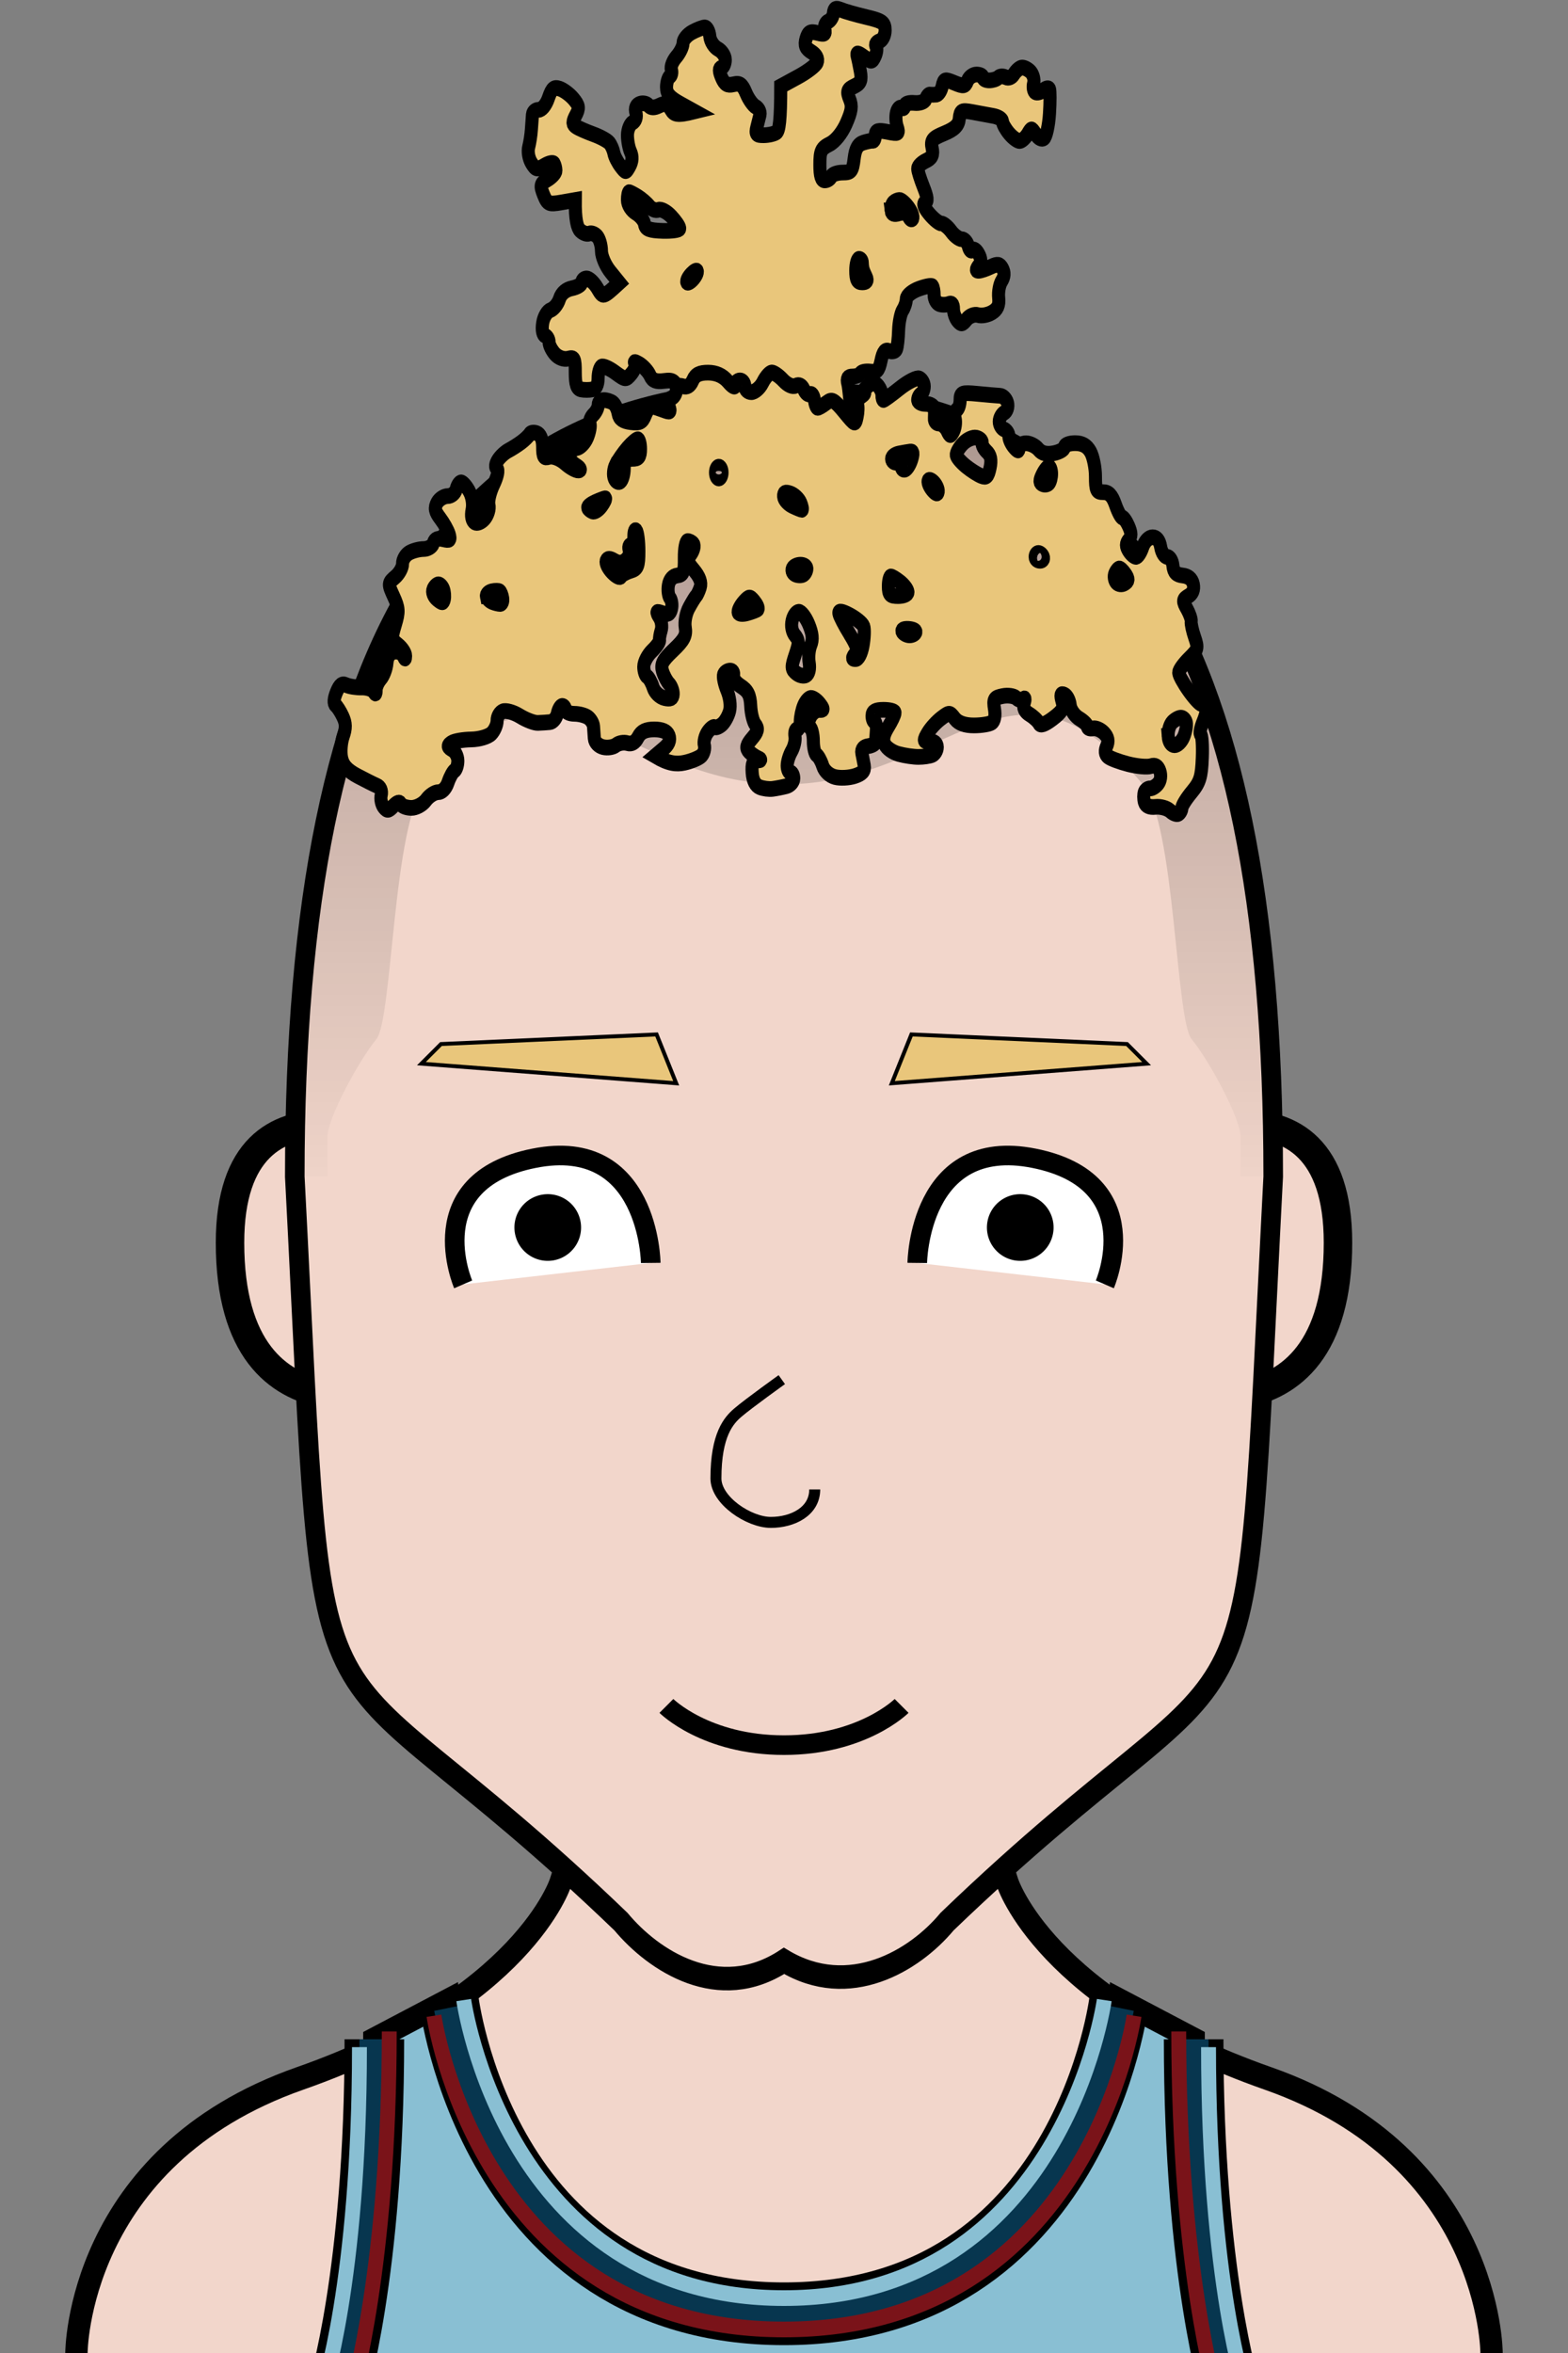 <svg xmlns="http://www.w3.org/2000/svg" version="1.2" baseProfile="tiny" width="100%" height="100%" viewBox="0 0 400 600" preserveAspectRatio="xMinYMin meet">
<rect x="0" y="0" width="400" height="600" fill="#808080" stroke="none"/>
<g transform="scale(0.95 1) translate(10.526 0)">
<path fill="#f2d6cb" stroke="#000" stroke-width="6" d="M10 600s0-50 60-70 70-50 70-50l60-180 60 180s10 30 70 50 60 70 60 70" class="body"/>
</g>
<g transform="scale(0.95 1) translate(10.526 0)">
<path fill="#89bfd3" stroke="#000" stroke-width="6" d="M80 610s10-30 10-90l20-10s10 80 90 80 90-80 90-80l20 10c0 60 10 90 10 90z" class="jersey"/><path fill="none" stroke="#000" stroke-width="16" d="M90 520c0 60-10 90-10 90m230-90c0 60 10 90 10 90M110 510s10 80 90 80 90-80 90-80" class="outline"/><path fill="none" stroke="#07364f" stroke-width="8" d="M90 520c0 60-10 90-10 90m230-90c0 60 10 90 10 90m-210-98s15 78 90 78 90-78 90-78" class="stripe-accent"/><path fill="none" stroke="#89bfd3" stroke-width="4" d="M86 522c0 60-10 88-10 88m238-88c0 60 10 88 10 88M114 510s11 76 86 76 86-76 86-76" class="stripe-primary"/><path fill="none" stroke="#7a1319" stroke-width="4" d="M94 518c0 60-10 92-10 92m222-92c0 60 10 92 10 92m-210-96s12 80 94 80 94-80 94-80" class="stripe-secondary"/>
</g>
<g transform="translate(32 293.3) scale(1.21 1.21) translate(-3.992 -5.502) translate(23.04 -3)">
<path fill="#f2d6cb" stroke="#000" stroke-width="6" d="M43 8S3-12 3 28c0 45 40 30 40 30z"/>
</g>
<g transform="translate(322 293.3) scale(-1.21 1.21) translate(-42.008 -5.502) translate(23.04 -3)">
<path fill="#f2d6cb" stroke="#000" stroke-width="6" d="M43 8S3-12 3 28c0 45 40 30 40 30z"/>
</g>
<g transform="scale(0.832 1) translate(40.385 0)">
<path fill="#f2d6cb" stroke="#000" stroke-width="6" d="M200 100c100 0 150 60 150 200-10 160 0 110-100 190-10 10-30 20-50 10-20 10.9-40 0-50-10-100-80-90-30-100-190 0-140 50-200 150-200Z" class="head"/><path fill="rgba(0,0,0,0)" d="M200 410c30 0 50 10 50 10 30 0 90-15 90-120h10c-10 160 0 110-100 190-10 10-30 20-50 10-20 10-38.96-1.17-50-10-100-80-90-30-100-190h10c0 105 60 120 90 120 0 0 20-10 50-10" class="faceShave"/><path fill="rgba(0,0,0,0)" d="M60 300H50c0-140 50-200 150-200s150 60 150 200h-10v-10c0-5-10-20-15-25s-5-55-15-65c-40-40-60 0-110 0s-70-40-110 0c-10 10-10 60-15 65s-15 20-15 25z" class="headShave"/>
</g>
<g transform="translate(109.235 289.969) rotate(-6 30.765 20.031)">
<path d="M55.37 34.72S58.4 2.3 28.53 5.07C-1.35 7.83 7.21 35.16 7.21 35.16" style="fill:#fff;stroke:#000;stroke-width:5"/><path d="M30.74 28.97c-3.31.3-6.22-2.12-6.53-5.43a5.985 5.985 0 0 1 5.42-6.52 5.987 5.987 0 0 1 6.53 5.42c.3 3.3-2.12 6.22-5.42 6.53Z" style="fill:#000;stroke:#000;stroke-width:5"/>
</g>
<g transform="translate(229.235 289.969) rotate(6 30.765 20.031) scale(-1 1) translate(-61.53 0)">
<path d="M55.37 34.72S58.4 2.3 28.53 5.07C-1.35 7.83 7.21 35.16 7.21 35.16" style="fill:#fff;stroke:#000;stroke-width:5"/><path d="M30.74 28.97c-3.31.3-6.22-2.12-6.53-5.43a5.985 5.985 0 0 1 5.42-6.52 5.987 5.987 0 0 1 6.53 5.42c.3 3.3-2.12 6.22-5.42 6.53Z" style="fill:#000;stroke:#000;stroke-width:5"/>
</g>
<g transform="translate(-127.5 -8.775) rotate(0 267.5 278.775)">
<path fill="#e9c67b" stroke="#000" d="m235 280 65 5-5-12.45-55 2.45z"/>
</g>
<g transform="translate(-7.5 -8.775) rotate(0 267.5 278.775) scale(-1 1) translate(-535 0)">
<path fill="#e9c67b" stroke="#000" d="m235 280 65 5-5-12.45-55 2.45z"/>
</g>
<g transform="translate(0 5)">
<path d="M170 430s10 10 30 10 30-10 30-10" style="fill:none;stroke:#000;stroke-width:5"/>
</g>
<g transform="translate(140.995 319.5) scale(0.56 0.56) translate(46.361 39.679)">
<path fill="#f2d6cb" stroke="#000" stroke-width="5" d="M58 18S43 28.72 38 33c-4.17 3.57-10 10-10 30 0 10 15 20 25 20s20-5 20-15" class="nose"/><path d="m84.99 55.01 5-.02.02 5-5 .02z" style="fill:none"/>
</g>
<g transform="scale(0.832 1) translate(40.385 0)">
<defs><linearGradient id="a" x1="200" x2="200" y1="100" y2="310" gradientUnits="userSpaceOnUse"><stop offset="0" stop-color="rgba(0,0,0,.3)"/><stop offset="1" stop-color="rgba(0,0,0,0)"/></linearGradient></defs><path d="M60 300H50c0-140 50-200 150-200s150 60 150 200h-10v-10c0-5-10-20-15-25s-5-55-15-65c-40-40-60 0-110 0s-70-40-110 0c-10 10-10 60-15 65s-15 20-15 25z" style="fill:url(#a);stroke:none"/><path fill="#e9c67b" fill-rule="evenodd" stroke="#000" stroke-width="4" d="M217.4 2.49c1.16.4 4.69 1.24 7.86 1.87 4.97.98 5.76 1.45 5.75 3.39-.01 1.28-.77 2.47-1.76 2.76-.96.28-1.42.84-1.03 1.25.4.41.29 1.53-.25 2.49-.88 1.59-1.2 1.61-3.47.25-1.78-1.07-2.38-1.14-2.08-.25.23.69.68 2.49 1 4 .48 2.27.15 2.92-1.92 3.75-2.18.87-2.36 1.29-1.4 3.25.88 1.81.68 3.03-1.02 6.25-1.25 2.37-3.33 4.51-5.09 5.25-2.61 1.09-2.99 1.76-2.99 5.25 0 2.89.42 4 1.5 4 .82 0 1.72-.45 2-1s1.85-1 3.5-1c2.67 0 3.06-.39 3.5-3.5.36-2.55 1.11-3.66 2.75-4.11 1.24-.33 2.59-.56 3-.5s.75-.56.75-1.39c0-1.18.81-1.37 3.75-.87 3.39.56 3.67.44 2.97-1.25-.42-1.04-.53-2.67-.25-3.63.29-.96.98-1.52 1.53-1.25s1 .05 1-.5 1.34-.89 2.98-.75c1.65.14 3.21-.31 3.5-1 .28-.69.86-1.2 1.27-1.13.41.06 1.31.06 2 0 .69-.07 1.47-1.02 1.75-2.12.45-1.8.83-1.88 3.75-.87 2.75.96 3.37.88 4-.5.41-.9 1.65-1.63 2.75-1.63s2 .34 2.01.75c0 .41.86.75 1.9.75 1.05 0 2.29-.31 2.75-.7.46-.38 1.52-.43 2.34-.1s1.95-.03 2.5-.8c.56-.77 1.57-1.51 2.25-1.65.69-.14 1.94.31 2.79 1s1.3 2.04 1 3-.09 1.98.46 2.25 1.68.05 2.5-.5 1.68-.66 1.91-.25c.22.41.22 3.23-.01 6.25s-.98 5.83-1.66 6.23c-.71.42-1.8-.01-2.55-1-1.24-1.63-1.38-1.63-2.5-.02-.66.94-1.75 1.73-2.44 1.75S270.1 35.1 269 34s-2-2.45-2-3-1.24-1.19-2.75-1.43-4.44-.69-6.5-1c-3.34-.51-3.78-.33-4 1.68-.19 1.67-1.37 2.64-4.58 3.75-3.75 1.29-4.26 1.81-3.75 3.75.45 1.75.03 2.47-1.92 3.25-1.37.55-2.5 1.45-2.5 2s.79 2.65 1.75 4.66c1.32 2.76 1.44 3.75.5 4-.81.22-.37 1.22 1.25 2.84 1.38 1.38 3.06 2.5 3.75 2.49.69 0 2.04.9 3 2 .96 1.11 2.43 2.01 3.25 2.01s1.73.79 2.01 1.75.84 1.42 1.25 1.01c.41-.4 1.27.05 1.91 1 .89 1.33.89 2.05 0 3.03-.9 1-.88 1.29.08 1.25.69-.02 2.38-.49 3.75-1.04 1.93-.77 2.73-.66 3.5.5.69 1.04.61 2.01-.25 3.15-.69.9-1.11 2.82-.93 4.25.24 1.91-.3 2.91-2 3.77-1.28.65-3.22.95-4.32.67-1.12-.28-2.66.2-3.5 1.09-1.21 1.29-1.75 1.35-2.79.33-.72-.69-1.28-2.05-1.25-3.01.02-1.12-.5-1.57-1.46-1.25-.82.28-2.18.28-3 0s-1.49-1.29-1.47-2.25c.01-.96-.21-1.97-.5-2.25s-2.21.02-4.28.66c-2.06.64-3.75 1.81-3.75 2.6s-.5 2.07-1.11 2.84-1.17 3.09-1.25 5.15-.36 4.2-.64 4.75-1.29.77-2.25.49c-1.3-.39-1.94.25-2.5 2.5-.62 2.47-1.21 2.97-3.31 2.76-1.41-.14-2.76.09-3 .5S222.1 96 221 96c-1.45 0-1.85.48-1.45 1.75.31.96.76 4.79 1 8.5.44 6.65.41 6.75-2.05 6.75-1.83 0-2.5.53-2.5 2 0 1.76-.45 1.92-3.75 1.36-2.06-.36-3.86-1.03-4-1.5s-.7-.86-1.25-.86-.99.56-.97 1.25-1 2.53-2.25 4.09c-1.81 2.25-2.8 2.7-4.78 2.18-1.67-.43-3-.12-4 .93-.97 1.02-2.15 1.31-3.34.81-1.2-.49-1.63-1.37-1.25-2.51.39-1.15.08-1.75-.91-1.75-.82 0-1.79.56-2.15 1.25-.48.93-.93.82-1.75-.43-.61-.92-2-1.69-3.1-1.7-1.1-.02-3.69-.05-5.75-.07-3.27-.04-3.83-.41-4.34-2.8-.32-1.51-1.11-4.33-1.74-6.25s-1.16-3.95-1.18-4.5-.7-2.51-1.51-4.36c-1.32-2.99-1.85-3.32-4.82-3-2.42.26-3.59-.12-4.25-1.39-.5-.96-1.92-2.26-3.16-2.89-1.24-.62-1.91-.73-1.5-.25.42.49-.03 1.68-1 2.64-1.66 1.66-1.91 1.64-5-.25-1.79-1.1-3.7-1.78-4.25-1.5s-1 1.63-1 3c0 1.6-.63 2.61-1.75 2.8-.96.17-2.54.17-3.5 0-1.32-.23-1.75-1.27-1.75-4.3 0-3.62-.22-3.96-2.25-3.54-1.3.26-3.01-.27-4.03-1.25-.98-.94-1.77-2.27-1.75-2.96s-.53-1.43-1.22-1.65c-.78-.25-1.06-1.46-.75-3.18.28-1.57 1.33-3.03 2.4-3.35 1.04-.31 2.28-1.58 2.75-2.82.54-1.43 1.94-2.43 3.85-2.75 1.65-.28 3-.95 3-1.5s.68-1 1.5-1 2.29 1.11 3.25 2.47c1.74 2.46 1.76 2.46 6.75-1.35l-2.73-2.81c-1.5-1.55-2.73-3.93-2.74-5.31 0-1.37-.57-3.03-1.26-3.69-.7-.65-1.83-.99-2.52-.75s-1.95-.12-2.79-.81c-.85-.69-1.53-2.71-1.46-7.75l-4.25.62c-3.88.56-4.36.38-5.5-2-1.14-2.39-1.03-2.73 1.28-3.87 1.39-.69 2.53-1.7 2.53-2.25s-.24-1.34-.53-1.75-1.66-.19-3.04.5c-2.19 1.09-2.69 1-3.96-.75-.82-1.13-1.17-2.87-.81-4 .35-1.1.72-3.12.83-4.5.11-1.37.25-3.06.32-3.75s.93-1.25 1.9-1.25c1.03 0 2.29-1.26 3-3 1-2.44 1.65-2.88 3.48-2.38 1.24.35 3.15 1.53 4.25 2.64 1.75 1.76 1.83 2.28.66 4.13-1.13 1.76-1.13 2.23 0 2.86.74.42 3.14 1.3 5.34 1.97 2.2.66 4.45 1.68 5 2.27.55.58 1.15 1.72 1.33 2.53.18.82 1.08 2.3 2 3.3 1.61 1.75 1.71 1.75 2.89 0 .82-1.23.9-2.38.25-3.57-.54-.96-.97-2.87-.97-4.25 0-1.37.72-2.84 1.59-3.25.97-.46 1.36-1.43 1-2.5-.39-1.15.01-1.93 1.16-2.27.96-.29 2.2-.09 2.75.44.63.61 1.83.62 3.25.02 1.76-.73 2.52-.54 3.5.89.94 1.38 1.99 1.68 7.25.6l-4.27-1.97c-3.19-1.47-4.26-2.53-4.25-4.21.01-1.24.47-2.48 1.02-2.75s.76-1.06.46-1.75.39-2.15 1.53-3.25 2.06-2.68 2.05-3.5 1.21-2.07 2.72-2.76 3.3-1.26 3.99-1.25 1.36 1.02 1.5 2.26 1.26 2.7 2.5 3.25 2.26 1.79 2.25 2.75c0 .96-.52 1.86-1.15 2-.87.19-.87.8 0 2.5.87 1.69 1.77 2.13 3.65 1.75 1.99-.4 2.78.07 3.86 2.25.75 1.51 2.1 3.09 3 3.5s1.48 1.31 1.28 2-.64 2.15-.98 3.25c-.52 1.67-.16 2 2.11 1.98 1.5-.01 3.29-.35 3.98-.75.76-.44 1.25-2.89 1.25-11.73l5.25-2.38c2.89-1.3 5.55-2.99 5.93-3.75.43-.87-.21-1.83-1.75-2.62-1.89-.97-2.26-1.72-1.68-3.35.6-1.68 1.3-1.98 3.5-1.5 2.16.47 2.64.28 2.25-.9-.28-.83.18-1.72 1-2s1.57-1.23 1.65-2.12c.11-1.19.71-1.42 2.25-.89Zm-62.91 51.76c1.37.69 2.6 1.98 2.75 2.87.2 1.24 1.51 1.65 5.51 1.75 2.89.07 5.26-.21 5.27-.62.02-.41-1.11-1.76-2.5-3-1.38-1.24-3.2-2.02-4.02-1.75s-2.06-.1-2.75-.83-2.26-1.85-3.5-2.5c-1.24-.64-2.47-1.17-2.75-1.17s-.5.9-.5 2c0 1.13 1.08 2.54 2.49 3.25Zm78.34-.58c.11.87.95 1.13 2.42.74 1.38-.36 2.52-.07 2.94.75.39.74.95 1 1.25.59.31-.41-.23-1.65-1.19-2.76-.96-1.1-2.24-2-2.83-2-.6.01-1.46.31-1.92.68-.46.36-.76 1.26-.67 2ZM224 72c1.33 0 1.75-.42 1.27-1.25-.41-.69-.86-1.59-1-2-.15-.41-.27-1.2-.27-1.75s-.45-1-1-1-1 1.35-1 3c0 2.33.44 3 2 3Zm-53.5.09c.55 0 1.58-.7 2.28-1.55.7-.84.86-1.54.36-1.54s-1.53.7-2.28 1.54c-.75.85-.91 1.55-.36 1.55Z" class="dreads-pony"/><path fill="#e9c67b" fill-rule="evenodd" stroke="#000" stroke-width="4" d="M176.78 95.02c2.48.02 4.48.76 6 2.25 1.27 1.25 2.26 1.68 2.25.98-.02-.69.65-1.25 1.47-1.25s1.5.67 1.5 1.5.89 1.5 2 1.5c1.1 0 2.68-1.12 3.5-2.5.82-1.37 2.06-2.51 2.75-2.52s2.26.89 3.5 2c1.34 1.2 2.9 1.76 3.86 1.37.99-.41 1.95-.02 2.5 1 .49.91 1.34 1.43 1.89 1.15s1.15.4 1.32 1.5c.18 1.1.63 2 1 2 .38 0 1.57-.56 2.65-1.25 1.73-1.1 2.4-.82 5.42 2.25 3.37 3.41 3.47 3.44 4.03 1.25.32-1.24.36-2.7.08-3.25s.29-1.44 1.25-1.97 1.3-.98.75-.98c-.55-.01-.1-.66 1-1.45 1.53-1.1 2.3-1.16 3.29-.27.72.64 1.28 1.73 1.25 2.42-.02.69.18 1.25.46 1.25s2.53-1.35 5-3 5.18-2.78 6-2.5 1.5 1.17 1.5 2-.45 1.72-1 2-1 .95-1 1.5 1.13 1 2.5 1c1.38 0 2.55.56 2.62 1.25.06.69.06 1.81 0 2.5-.07.69.56 1.25 1.38 1.25s1.94.79 2.48 1.75c.86 1.53 1.11 1.56 1.98.25.55-.83.78-2.29.52-3.25-.27-.96-.03-1.97.52-2.25s1-1.4 1-2.5c0-1.8.53-1.96 5.25-1.58 2.89.23 6.04.46 7 .5s1.99.87 2.29 1.83c.3 1.01-.12 2.07-1 2.5-.85.41-1.54 1.42-1.54 2.25s.68 1.72 1.5 2 1.48 1.06 1.46 1.75c-.03.69.67 1.92 1.54 2.75 1.13 1.07 1.58 1.14 1.54.25-.02-.69.97-1.24 2.21-1.22 1.24.01 2.93.71 3.75 1.55 1.02 1.04 2.55 1.36 4.75.98 1.79-.31 3.25-1.01 3.25-1.56s1.46-1 3.25-1c2.26-.01 3.71.68 4.75 2.25.82 1.24 1.5 4.05 1.5 6.25 0 3.55.27 4 2.39 4 1.76 0 2.76.87 3.75 3.25.75 1.79 1.7 3.24 2.11 3.22.41-.01 1.28 1 1.93 2.25.92 1.76.92 2.56 0 3.49-.91.93-.91 1.56.01 2.75.66.85 1.67 1.54 2.25 1.54s1.51-1.12 2.06-2.5c.6-1.5 1.8-2.5 3-2.5 1.33 0 2.17.83 2.5 2.5.27 1.38 1.18 2.5 2 2.5s1.61 1.01 1.75 2.25c.18 1.65.98 2.32 3 2.5 1.79.16 2.92.95 3.25 2.25q.495 1.995-1.5 3c-1.84.92-1.88 1.18-.47 3.25.83 1.24 1.44 2.7 1.33 3.25-.1.55.37 2.35 1.05 4 1.16 2.8 1.04 3.16-1.81 5.5-1.68 1.38-3.06 2.95-3.07 3.5s1.32 2.57 2.97 4.5c1.64 1.93 3.4 3.5 3.91 3.5s1.19.34 1.51.75-.1 2.1-.92 3.75-1.16 3.11-.74 3.25.65 2.84.5 6c-.22 4.87-.72 6.21-3.26 8.75-1.65 1.65-3 3.45-3 4s-.45 1.22-1 1.5-1.74-.06-2.64-.75c-.91-.69-2.93-1.14-4.5-1-1.82.16-3.04-.29-3.36-1.25-.27-.82-.27-1.95 0-2.5s1.06-.98 1.75-.96c.69.03 1.81-.53 2.5-1.25.75-.77.95-2.03.5-3.13-.5-1.24-1.4-1.66-2.75-1.3-1.1.3-4.25.07-7-.52s-5.56-1.47-6.25-1.96c-.86-.6-.95-1.43-.3-2.63.69-1.27.48-2.17-.75-3.27-.94-.83-2.49-1.4-3.45-1.25s-1.74-.07-1.72-.48c.01-.41-1.11-1.31-2.5-2s-2.64-2.23-2.78-3.42c-.14-1.2-.93-2.41-1.75-2.69-1.16-.4-1.33-.03-.75 1.67.62 1.81.12 2.58-2.85 4.44-2.41 1.51-3.82 1.89-4.25 1.15-.36-.61-1.66-1.62-2.9-2.25-1.57-.8-2.05-1.68-1.59-2.9.38-1 .27-1.43-.25-1.01-.5.41-1.47.3-2.16-.25-.69-.54-2.6-.77-4.25-.49-2.66.44-2.94.81-2.46 3.25.34 1.7.05 3.03-.75 3.48-.71.41-3.2.75-5.54.75-2.78.01-4.8-.58-5.86-1.73-1.51-1.65-1.76-1.65-4.25-.06-1.45.92-3.32 2.63-4.14 3.79-1.4 1.97-1.35 2.11.75 2.07 1.35-.03 2.25.55 2.25 1.45 0 .82-.68 1.72-1.5 2s-2.74.51-4.25.51c-1.51.01-4.27-.33-6.12-.75-1.86-.42-3.77-1.55-4.25-2.51-.62-1.23-.27-2.57 1.15-4.5 1.12-1.51 2.02-3.09 2-3.5-.01-.41-1.6-.75-3.53-.75-2.44 0-3.5.45-3.5 1.5 0 .82.34 1.5.75 1.51.41 0 .68 1.01.58 2.25-.09 1.23-.2 2.58-.25 2.99-.04.41-1.09.87-2.33 1.02-1.41.18-2.11.83-1.88 1.75.21.82.54 2.27.75 3.23.28 1.27-.52 1.99-2.87 2.63-1.79.48-4.55.6-6.14.25-1.72-.37-3.24-1.55-3.75-2.88-.47-1.24-1.31-2.47-1.86-2.75s-1-1.85-1-3.5-.45-3.22-1-3.5c-.67-.33-.67-1.17 0-2.5.55-1.1 1.79-1.98 2.75-1.96 1.56.04 1.59-.12.25-1.54-.82-.87-2.06-1.57-2.75-1.54-.69.02-1.7.94-2.25 2.04s-1 2.9-1 4-.45 2-1 2-.83.79-.63 1.75c.21.96-.25 2.65-1.01 3.75-.77 1.1-1.39 2.79-1.38 3.75s.47 1.75 1.02 1.75 1 .68 1 1.5-1.01 1.71-2.25 1.97-3.15.57-4.25.69-2.9-.08-4-.45c-1.31-.45-2.09-1.71-2.25-3.69-.19-2.28.18-3.04 1.5-3.1 1.39-.06 1.44-.19.25-.63-.82-.31-2.08-1.06-2.78-1.67-1.03-.89-.82-1.57 1-3.34 1.83-1.79 2.03-2.47 1.02-3.5-.69-.7-1.34-2.85-1.44-4.78-.15-2.71-.83-3.84-3-5-1.54-.82-2.58-2.06-2.3-2.75.27-.69-.18-1.25-1-1.25s-1.72.45-2 1 .18 2.35 1 4c.87 1.75 1.22 3.94.83 5.25-.37 1.24-1.39 2.77-2.25 3.41-.87.64-1.92.98-2.33.75-.41-.22-1.41.38-2.21 1.34s-1.23 2.43-.96 3.25-.08 2.01-.79 2.64c-.71.62-3.09 1.45-5.29 1.85-2.53.45-4.92.26-9-1.73l2.5-1.77c1.74-1.23 2.27-2.26 1.75-3.38-.49-1.06-2.03-1.61-4.5-1.61-2.67-.01-4.11.57-5 2-.81 1.3-1.95 1.82-3.25 1.5-1.1-.28-2.68-.05-3.5.5s-2.62.78-4 .5c-1.43-.29-2.57-1.25-2.65-2.25-.09-.96-.2-2.33-.25-3.04-.06-.7-.78-1.71-1.6-2.23s-2.74-.96-4.25-.96c-1.51-.01-2.75-.47-2.75-1.02s-.45-1-1-1-1.22.9-1.5 2-1.29 2.06-2.25 2.14-2.65.17-3.75.2-3.58-.76-5.5-1.75-4.29-1.52-5.25-1.19-1.73 1.39-1.71 2.35c.03.96-.72 2.43-1.66 3.25-.96.84-3.71 1.52-6.29 1.56-2.53.03-5.26.43-6.09.89-1.29.72-1.26.95.25 1.69.96.47 1.75 1.76 1.75 2.86s-.45 2.22-1 2.5-1.45 1.63-2 3c-.6 1.5-1.8 2.5-3 2.5-1.1 0-2.79.9-3.75 2.01-.97 1.11-2.98 2-4.5 2-1.51-.01-2.97-.46-3.25-1.01-.3-.6-1.21-.39-2.25.52-1.42 1.24-1.99 1.29-3 .25-.69-.7-1.03-2.06-.75-3.02.31-1.08-.17-1.99-1.25-2.37-.96-.34-3.66-1.47-6-2.5-3.09-1.37-4.43-2.63-4.9-4.63-.36-1.51-.13-3.99.5-5.5.88-2.11.86-3.27-.1-5-.69-1.24-1.7-2.56-2.25-2.93-.65-.45-.56-1.58.25-3.25.9-1.86 1.73-2.38 3-1.89.96.38 3.1.66 4.75.62 1.65-.03 3.33.45 3.73 1.07.49.75.73.62.71-.37-.02-.82.67-2.18 1.53-3s1.67-2.62 1.79-3.99c.16-1.61.95-2.61 2.24-2.82 1.1-.19 2.33.26 2.73.99.55.99.74 1.01.75.07.01-.69-.99-1.92-2.23-2.75-2.12-1.4-2.17-1.72-.91-5.25 1.2-3.33 1.14-4.12-.5-7.11-1.83-3.34-1.83-3.36.46-5 1.26-.9 2.27-2.43 2.25-3.39-.03-.96.85-2.2 1.95-2.75s3.13-1 4.5-1c1.38 0 2.72-.68 3-1.5.33-1 1.33-1.33 3-1 2.06.41 2.39.19 1.85-1.25-.36-.96-1.59-2.78-2.75-4.05-1.67-1.83-1.87-2.64-.97-4 .62-.93 2.09-1.7 3.25-1.7 1.17 0 2.35-.79 2.62-1.75.28-.96.95-1.75 1.5-1.75s1.67 1.01 2.48 2.25c.87 1.32 1.24 3.28.89 4.75-.38 1.6-.1 2.75.77 3.2.76.39 2.15-.06 3.14-1 .98-.94 1.54-2.49 1.25-3.45s.37-3.33 1.47-5.25c1.19-2.07 1.59-3.7 1-4-.63-.31-.54-1.1.25-2.13.69-.9 2.15-2.02 3.25-2.5s2.9-1.43 4-2.12 2.22-1.6 2.5-2.03c.28-.42 1.29-.54 2.25-.25 1.16.35 1.75 1.54 1.75 3.53 0 2.5.33 2.92 2 2.5 1.13-.28 3.2.39 4.75 1.53 1.51 1.12 3.43 1.99 4.25 1.94.96-.07.67-.53-.8-1.29-1.27-.65-2.17-1.85-1.99-2.68.17-.83 1.21-1.61 2.3-1.75s2.55-1.38 3.24-2.75c.69-1.38 1.03-2.95.75-3.5s.2-1.56 1.04-2.25c.85-.69 1.53-1.81 1.5-2.5-.02-.69.75-1.24 1.71-1.23.96 0 2.26.34 2.88.75.63.4 1.3 1.58 1.5 2.62.26 1.34 1.4 2.01 3.87 2.26 2.85.3 3.69-.06 4.54-1.89.57-1.24 1.47-2.2 2-2.13.53.08 2.09.5 3.46.93 2.11.67 2.38.53 1.75-.89-.49-1.1-.24-1.84.75-2.17.82-.28 1.5-1.17 1.5-2 0-1 .67-1.33 2-1q1.995.495 3.03-1.5c.75-1.46 2.02-1.99 4.75-1.98Zm76.05 21.02c.09.53 1.41 1.8 2.92 2.83s3.65 2.16 4.75 2.51c1.59.52 2.14.09 2.69-2.12.5-2 .22-3.12-1-4.08-.93-.73-1.58-1.74-1.44-2.25s-.65-1.1-1.75-1.32c-1.1-.21-2.98.48-4.17 1.54s-2.09 2.36-2 2.89Zm-104.49 2.52c-.65 1.09-.81 2.6-.36 3.44.44.83 1.3 1.16 1.91.75s1.11-1.87 1.11-3.25c0-2 .5-2.5 2.5-2.5s2.5-.5 2.5-2.5c0-1.37-.38-2.5-.85-2.5-.46 0-1.93 1.04-3.25 2.31s-2.92 3.18-3.56 4.25ZM233 117c0 .55.68 1 1.5 1s1.5.45 1.5 1 .5.89 1.12.75 1.52-1.26 2-2.5c.63-1.62.53-2.21-.37-2.11-.69.07-2.26.3-3.5.5s-2.25.81-2.25 1.36Zm-53 5c.55 0 1-.67 1-1.5s-.45-1.5-1-1.5-1 .67-1 1.5.45 1.5 1 1.5Zm99.25 1.45c.69.25 1.6.13 2.03-.25.43-.39.76-1.49.75-2.45-.02-.96-.39-1.75-.83-1.75s-1.34.9-2 2c-.94 1.57-.93 2.1.05 2.45ZM245.5 125c1.02.96 1.66 1.1 1.78.37.1-.62-.49-1.69-1.31-2.37-.83-.68-1.63-.85-1.78-.37s.44 1.54 1.31 2.37Zm-43 4c1.38.55 2.72 1 3 1s.11-.79-.37-1.75-1.88-2.05-3.12-2.41c-1.61-.46-2.22-.25-2.13.75.06.78 1.25 1.86 2.62 2.41Zm-62.68.47c.1.29.74.72 1.43.95.69.24 2-.44 2.92-1.5.92-1.05 1.37-1.89 1-1.86-.37.04-1.76.47-3.1.97s-2.35 1.15-2.25 1.44ZM153 139c-.55 0-.75.56-.44 1.25.3.69-.15 1.81-1 2.5-1.11.88-2.14.96-3.56.25-1.33-.67-2.17-.67-2.5 0-.28.55.51 1.86 1.75 2.91s2.47 1.54 2.75 1.08c.28-.45 1.63-1.1 3-1.45 2.19-.55 2.5-1.17 2.5-5 0-2.41-.35-4.75-.78-5.21-.43-.45-.76.18-.75 1.42.02 1.24-.42 2.25-.97 2.25Zm14.25 7.75c-1.42.16-2.42 1.08-2.7 2.5-.25 1.24-.02 2.7.5 3.25.53.55.73 1.79.45 2.75-.36 1.28-1.11 1.58-2.75 1.1-1.97-.57-2.09-.44-1 1 .69.91.95 2.44.59 3.4s-.59 2.09-.5 2.5-.96 1.65-2.34 2.75c-1.37 1.1-2.5 2.9-2.5 4s.45 2.22 1 2.5 1.39 1.51 1.86 2.75c.49 1.29 1.97 2.46 3.48 2.75 1.87.36 2.64.07 2.68-1 .04-.82-.51-2.01-1.23-2.62-.71-.62-1.63-2.08-2.04-3.25-.61-1.73.02-2.74 3.36-5.38 3.32-2.63 4.01-3.73 3.61-5.75-.28-1.4.21-3.6 1.12-5 .89-1.37 1.88-2.72 2.21-3s.9-1.29 1.27-2.25c.45-1.17-.15-2.58-1.82-4.25-2.26-2.26-2.35-2.67-1-4.25.83-.96 1.17-2.1.75-2.53-.41-.43-1.23-.76-1.81-.75-.58.02-1.03 1.94-1 4.28.05 3.69-.24 4.28-2.19 4.5ZM278.5 143c.82 0 1.27-.45 1-1s-.95-1-1.5-1-1 .45-1 1 .68 1 1.5 1Zm-75 3.5c.82.28 1.95.28 2.5 0s1-.95 1-1.5-.88-1-1.95-1-2.2.45-2.5 1 .13 1.22.95 1.5Zm98.36 2c.59.55 1.76.66 2.6.25 1.25-.61 1.31-1.04.29-2.29-.69-.85-1.57-1.53-1.95-1.5-.39.02-1 .6-1.36 1.29s-.17 1.7.42 2.25ZM235 152c1.65 0 3-.45 3-1s-1.01-1.68-2.25-2.51-2.59-1.5-3-1.5c-.41.01-.75 1.14-.75 2.51 0 2.11.47 2.5 3 2.5Zm-141.4.79c1.55 1.05 1.96 1.05 2.24 0 .19-.71.07-1.85-.25-2.54S94.57 149 94.05 149s-1.27.56-1.65 1.25c-.4.72.11 1.8 1.2 2.54Zm15.16-.72c.13.51.91 1.15 1.74 1.43s1.95.5 2.5.5.89-.63.75-1.4c-.14-.78-.52-1.58-.86-1.79-.33-.21-1.45-.22-2.49-.03-1.04.2-1.77.78-1.64 1.29Zm77.17 4c.04.51 1.31.64 2.82.29s2.97-.81 3.25-1.02c.28-.22-.19-1.08-1.04-1.94-1.38-1.39-1.71-1.38-3.32.1-.98.9-1.75 2.06-1.71 2.57Zm34.08 5.43c2.37 3.2 2.72 4.26 1.73 5.29-.99 1.04-.94 1.29.26 1.27.9-.01 1.8-1.44 2.25-3.54.41-1.94.5-4.08.2-4.77s-2.19-1.98-4.2-2.87c-2.31-1.03-3.57-1.21-3.42-.5.12.61 1.56 2.92 3.18 5.12Zm-16.65.5c1.29 1.31 1.3 1.95.06 5-1.28 3.17-1.25 3.61.33 4.64.96.63 2.36.86 3.1.5.83-.39 1.17-1.61.87-3.14-.28-1.37-.05-3.4.49-4.5.72-1.45.55-2.9-.61-5.25-.88-1.79-2.25-3.25-3.05-3.25-.79 0-1.72 1.01-2.06 2.25-.38 1.38-.04 2.83.87 3.75Zm35.14 0c.82 0 1.68-.34 1.9-.75.23-.41-.78-.81-2.23-.89-1.46-.08-2.31.25-1.91.75.41.49 1.42.89 2.24.89Zm79.3 25.7c.12 1.43.86 2.31 1.95 2.33.96.01 2.24-1 2.85-2.25.6-1.25.94-2.84.75-3.53s-.93-1.25-1.65-1.25-1.93.54-2.7 1.2-1.31 2.24-1.2 3.5Z" class="dreads"/>
</g>
</svg>